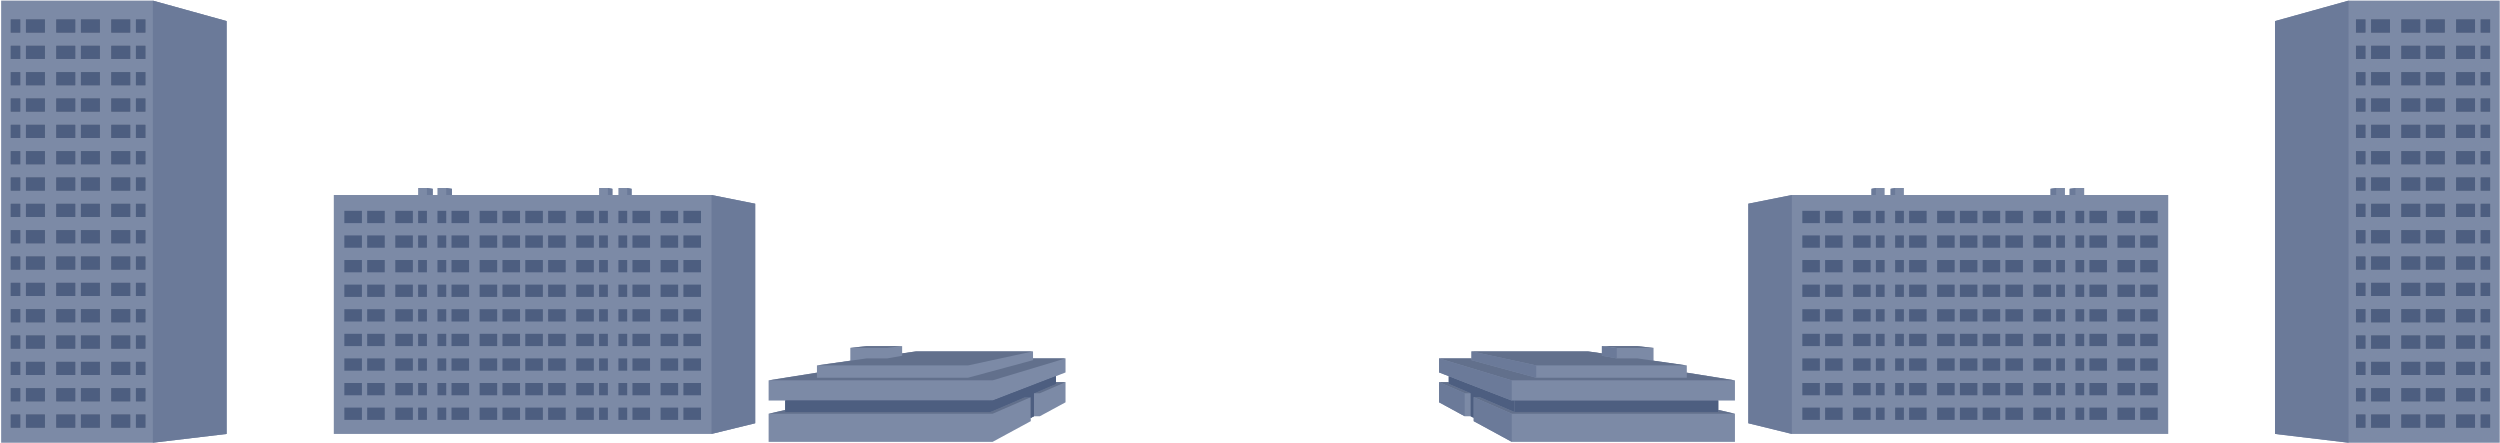 <svg width="1423" height="252" fill="none" xmlns="http://www.w3.org/2000/svg">
<path d="M190 111V247H405L429.866 240.915V115.949L405 111L359.501 111V107.459L357 107H352V111L348.578 111V107.459L346 107L341 107V111L257.228 111V107.459L254 107H249V111L246.305 111V107.459L243 107L238 107V111H190Z" fill="#7C8AA6"/>
<path fill-rule="evenodd" clip-rule="evenodd" d="M254 120H249V127H254V120ZM257 127V120H267V127H257ZM273 127V120H283V127H273ZM286 127V120H296V127H286ZM254 134H249V141H254V134ZM257 141V134H267V141H257ZM273 141V134H283V141H273ZM286 141V134H296V141H286ZM254 148H249V155H254V148ZM257 155V148H267V155H257ZM273 155V148H283V155H273ZM286 155V148H296V155H286ZM254 162H249V169H254V162ZM257 169V162H267V169H257ZM273 169V162H283V169H273ZM286 169V162H296V169H286ZM254 176H249V183H254V176ZM257 183V176H267V183H257ZM273 183V176H283V183H273ZM286 183V176H296V183H286ZM254 190H249V197H254V190ZM257 197V190H267V197H257ZM273 197V190H283V197H273ZM286 197V190H296V197H286ZM254 204H249V211H254V204ZM257 211V204H267V211H257ZM273 211V204H283V211H273ZM286 211V204H296V211H286ZM254 218H249V225H254V218ZM257 225V218H267V225H257ZM273 225V218H283V225H273ZM286 225V218H296V225H286ZM254 232H249V239H254V232ZM257 239V232H267V239H257ZM273 239V232H283V239H273ZM286 239V232H296V239H286ZM225 127V120H235V127H225ZM243 120H238V127H243V120ZM196 127V120H206V127H196ZM209 127V120H219V127H209ZM225 141V134H235V141H225ZM243 134H238V141H243V134ZM196 141V134H206V141H196ZM209 141V134H219V141H209ZM225 155V148H235V155H225ZM243 148H238V155H243V148ZM196 155V148H206V155H196ZM209 155V148H219V155H209ZM225 169V162H235V169H225ZM243 162H238V169H243V162ZM196 169V162H206V169H196ZM209 169V162H219V169H209ZM225 183V176H235V183H225ZM243 176H238V183H243V176ZM196 183V176H206V183H196ZM209 183V176H219V183H209ZM225 197V190H235V197H225ZM243 190H238V197H243V190ZM196 197V190H206V197H196ZM209 197V190H219V197H209ZM225 211V204H235V211H225ZM243 204H238V211H243V204ZM196 211V204H206V211H196ZM209 211V204H219V211H209ZM225 225V218H235V225H225ZM243 218H238V225H243V218ZM196 225V218H206V225H196ZM209 225V218H219V225H209ZM225 239V232H235V239H225ZM243 232H238V239H243V232ZM196 239V232H206V239H196ZM209 239V232H219V239H209ZM357 120H352V127H357V120ZM360 127V120H370V127H360ZM376 127V120H386V127H376ZM389 127V120H399V127H389ZM357 134H352V141H357V134ZM360 141V134H370V141H360ZM376 141V134H386V141H376ZM389 141V134H399V141H389ZM357 148H352V155H357V148ZM360 155V148H370V155H360ZM376 155V148H386V155H376ZM389 155V148H399V155H389ZM357 162H352V169H357V162ZM360 169V162H370V169H360ZM376 169V162H386V169H376ZM389 169V162H399V169H389ZM357 176H352V183H357V176ZM360 183V176H370V183H360ZM376 183V176H386V183H376ZM389 183V176H399V183H389ZM357 190H352V197H357V190ZM360 197V190H370V197H360ZM376 197V190H386V197H376ZM389 197V190H399V197H389ZM357 204H352V211H357V204ZM360 211V204H370V211H360ZM376 211V204H386V211H376ZM389 211V204H399V211H389ZM357 218H352V225H357V218ZM360 225V218H370V225H360ZM376 225V218H386V225H376ZM389 225V218H399V225H389ZM357 232H352V239H357V232ZM360 239V232H370V239H360ZM376 239V232H386V239H376ZM389 239V232H399V239H389ZM328 127V120H338V127H328ZM346 120H341V127H346V120ZM299 127V120H309V127H299ZM312 127V120H322V127H312ZM328 141V134H338V141H328ZM346 134H341V141H346V134ZM299 141V134H309V141H299ZM312 141V134H322V141H312ZM328 155V148H338V155H328ZM346 148H341V155H346V148ZM299 155V148H309V155H299ZM312 155V148H322V155H312ZM328 169V162H338V169H328ZM346 162H341V169H346V162ZM299 169V162H309V169H299ZM312 169V162H322V169H312ZM328 183V176H338V183H328ZM346 176H341V183H346V176ZM299 183V176H309V183H299ZM312 183V176H322V183H312ZM328 197V190H338V197H328ZM346 190H341V197H346V190ZM299 197V190H309V197H299ZM312 197V190H322V197H312ZM328 211V204H338V211H328ZM346 204H341V211H346V204ZM299 211V204H309V211H299ZM312 211V204H322V211H312ZM328 225V218H338V225H328ZM346 218H341V225H346V218ZM299 225V218H309V225H299ZM312 225V218H322V225H312ZM328 239V232H338V239H328ZM346 232H341V239H346V232ZM299 239V232H309V239H299ZM312 239V232H322V239H312Z" fill="#4D5E80"/>
<path d="M246.305 107.459L243 107V111L246.305 111V107.459Z" fill="#6B7A99"/>
<path d="M254 111L257.228 111V107.459L254 107V111Z" fill="#6B7A99"/>
<path d="M346 107V111L348.578 111V107.459L346 107Z" fill="#6B7A99"/>
<path d="M357 111L359.501 111V107.459L357 107V111Z" fill="#6B7A99"/>
<path d="M405 111V247L429.866 240.915V115.949L405 111Z" fill="#6B7A99"/>
<path d="M87 0.354H0.651V252H87L129 247V12L87 0.354Z" fill="#7C8AA6"/>
<path fill-rule="evenodd" clip-rule="evenodd" d="M77.365 11.062H82.762V18.558H77.365V11.062ZM74.127 18.558V11.062H63.333V18.558H74.127ZM25.556 18.558V11.062H14.762V18.558H25.556ZM6.127 11.062H11.524V18.558H6.127V11.062ZM56.857 18.558V11.062H46.063V18.558H56.857ZM42.825 18.558V11.062H32.032V18.558H42.825ZM77.365 26.054H82.762V33.55H77.365V26.054ZM74.127 33.55V26.054H63.333V33.55H74.127ZM25.556 33.55V26.054H14.762V33.55H25.556ZM6.127 26.054H11.524V33.55H6.127V26.054ZM56.857 33.55V26.054H46.063V33.55H56.857ZM42.825 33.55V26.054H32.032V33.55H42.825ZM77.365 41.046H82.762V48.542H77.365V41.046ZM74.127 48.542V41.046H63.333V48.542H74.127ZM25.556 48.542V41.046H14.762V48.542H25.556ZM6.127 41.046H11.524V48.542H6.127V41.046ZM56.857 48.542V41.046H46.063V48.542H56.857ZM42.825 48.542V41.046H32.032V48.542H42.825ZM77.365 56.038H82.762V63.533H77.365V56.038ZM74.127 63.533V56.038H63.333V63.533H74.127ZM25.556 63.533V56.038H14.762V63.533H25.556ZM6.127 56.038H11.524V63.533H6.127V56.038ZM56.857 63.533V56.038H46.063V63.533H56.857ZM42.825 63.533V56.038H32.032V63.533H42.825ZM77.365 71.029H82.762V78.525H77.365V71.029ZM74.127 78.525V71.029H63.333V78.525H74.127ZM25.556 78.525V71.029H14.762V78.525H25.556ZM6.127 71.029H11.524V78.525H6.127V71.029ZM56.857 78.525V71.029H46.063V78.525H56.857ZM42.825 78.525V71.029H32.032V78.525H42.825ZM77.365 86.021H82.762V93.517H77.365V86.021ZM74.127 93.517V86.021H63.333V93.517H74.127ZM25.556 93.517V86.021H14.762V93.517H25.556ZM6.127 86.021H11.524V93.517H6.127V86.021ZM56.857 93.517V86.021H46.063V93.517H56.857ZM42.825 93.517V86.021H32.032V93.517H42.825ZM77.365 101.013H82.762V108.508H77.365V101.013ZM74.127 108.508V101.013H63.333V108.508H74.127ZM25.556 108.508V101.013H14.762V108.508H25.556ZM6.127 101.013H11.524V108.508H6.127V101.013ZM56.857 108.508V101.013H46.063V108.508H56.857ZM42.825 108.508V101.013H32.032V108.508H42.825ZM77.365 116.004H82.762V123.5H77.365V116.004ZM74.127 123.5V116.004H63.333V123.5H74.127ZM25.556 123.5V116.004H14.762V123.5H25.556ZM6.127 116.004H11.524V123.5H6.127V116.004ZM56.857 123.5V116.004H46.063V123.5H56.857ZM42.825 123.5V116.004H32.032V123.5H42.825ZM77.365 130.996H82.762V138.492H77.365V130.996ZM74.127 138.492V130.996H63.333V138.492H74.127ZM25.556 138.492V130.996H14.762V138.492H25.556ZM6.127 130.996H11.524V138.492H6.127V130.996ZM56.857 138.492V130.996H46.063V138.492H56.857ZM42.825 138.492V130.996H32.032V138.492H42.825ZM77.365 145.988H82.762V153.483H77.365V145.988ZM74.127 153.483V145.988H63.333V153.483H74.127ZM25.556 153.483V145.988H14.762V153.483H25.556ZM6.127 145.988H11.524V153.483H6.127V145.988ZM56.857 153.483V145.988H46.063V153.483H56.857ZM42.825 153.483V145.988H32.032V153.483H42.825ZM77.365 160.979H82.762V168.475H77.365V160.979ZM74.127 168.475V160.979H63.333V168.475H74.127ZM25.556 168.475V160.979H14.762V168.475H25.556ZM6.127 160.979H11.524V168.475H6.127V160.979ZM56.857 168.475V160.979H46.063V168.475H56.857ZM42.825 168.475V160.979H32.032V168.475H42.825ZM77.365 175.971H82.762V183.467H77.365V175.971ZM74.127 183.467V175.971H63.333V183.467H74.127ZM25.556 183.467V175.971H14.762V183.467H25.556ZM6.127 175.971H11.524V183.467H6.127V175.971ZM56.857 183.467V175.971H46.063V183.467H56.857ZM42.825 183.467V175.971H32.032V183.467H42.825ZM77.365 190.963H82.762V198.458H77.365V190.963ZM74.127 198.458V190.963H63.333V198.458H74.127ZM25.556 198.458V190.963H14.762V198.458H25.556ZM6.127 190.963H11.524V198.458H6.127V190.963ZM56.857 198.458V190.963H46.063V198.458H56.857ZM42.825 198.458V190.963H32.032V198.458H42.825ZM77.365 205.954H82.762V213.45H77.365V205.954ZM74.127 213.45V205.954H63.333V213.45H74.127ZM25.556 213.45V205.954H14.762V213.45H25.556ZM6.127 205.954H11.524V213.45H6.127V205.954ZM56.857 213.45V205.954H46.063V213.45H56.857ZM42.825 213.45V205.954H32.032V213.45H42.825ZM77.365 220.946H82.762V228.442H77.365V220.946ZM74.127 228.442V220.946H63.333V228.442H74.127ZM25.556 228.442V220.946H14.762V228.442H25.556ZM6.127 220.946H11.524V228.442H6.127V220.946ZM56.857 228.442V220.946H46.063V228.442H56.857ZM42.825 228.442V220.946H32.032V228.442H42.825ZM77.365 235.938H82.762V243.433H77.365V235.938ZM74.127 243.433V235.938H63.333V243.433H74.127ZM25.556 243.433V235.938H14.762V243.433H25.556ZM6.127 235.938H11.524V243.433H6.127V235.938ZM56.857 243.433V235.938H46.063V243.433H56.857ZM42.825 243.433V235.938H32.032V243.433H42.825Z" fill="#7C8AA6"/>
<path fill-rule="evenodd" clip-rule="evenodd" d="M77.365 11.062H82.762V18.558H77.365V11.062ZM74.127 18.558V11.062H63.333V18.558H74.127ZM25.556 18.558V11.062H14.762V18.558H25.556ZM6.127 11.062H11.524V18.558H6.127V11.062ZM56.857 18.558V11.062H46.063V18.558H56.857ZM42.825 18.558V11.062H32.032V18.558H42.825ZM77.365 26.054H82.762V33.55H77.365V26.054ZM74.127 33.55V26.054H63.333V33.55H74.127ZM25.556 33.55V26.054H14.762V33.55H25.556ZM6.127 26.054H11.524V33.55H6.127V26.054ZM56.857 33.55V26.054H46.063V33.55H56.857ZM42.825 33.55V26.054H32.032V33.55H42.825ZM77.365 41.046H82.762V48.542H77.365V41.046ZM74.127 48.542V41.046H63.333V48.542H74.127ZM25.556 48.542V41.046H14.762V48.542H25.556ZM6.127 41.046H11.524V48.542H6.127V41.046ZM56.857 48.542V41.046H46.063V48.542H56.857ZM42.825 48.542V41.046H32.032V48.542H42.825ZM77.365 56.038H82.762V63.533H77.365V56.038ZM74.127 63.533V56.038H63.333V63.533H74.127ZM25.556 63.533V56.038H14.762V63.533H25.556ZM6.127 56.038H11.524V63.533H6.127V56.038ZM56.857 63.533V56.038H46.063V63.533H56.857ZM42.825 63.533V56.038H32.032V63.533H42.825ZM77.365 71.029H82.762V78.525H77.365V71.029ZM74.127 78.525V71.029H63.333V78.525H74.127ZM25.556 78.525V71.029H14.762V78.525H25.556ZM6.127 71.029H11.524V78.525H6.127V71.029ZM56.857 78.525V71.029H46.063V78.525H56.857ZM42.825 78.525V71.029H32.032V78.525H42.825ZM77.365 86.021H82.762V93.517H77.365V86.021ZM74.127 93.517V86.021H63.333V93.517H74.127ZM25.556 93.517V86.021H14.762V93.517H25.556ZM6.127 86.021H11.524V93.517H6.127V86.021ZM56.857 93.517V86.021H46.063V93.517H56.857ZM42.825 93.517V86.021H32.032V93.517H42.825ZM77.365 101.013H82.762V108.508H77.365V101.013ZM74.127 108.508V101.013H63.333V108.508H74.127ZM25.556 108.508V101.013H14.762V108.508H25.556ZM6.127 101.013H11.524V108.508H6.127V101.013ZM56.857 108.508V101.013H46.063V108.508H56.857ZM42.825 108.508V101.013H32.032V108.508H42.825ZM77.365 116.004H82.762V123.5H77.365V116.004ZM74.127 123.5V116.004H63.333V123.5H74.127ZM25.556 123.5V116.004H14.762V123.5H25.556ZM6.127 116.004H11.524V123.5H6.127V116.004ZM56.857 123.5V116.004H46.063V123.5H56.857ZM42.825 123.5V116.004H32.032V123.5H42.825ZM77.365 130.996H82.762V138.492H77.365V130.996ZM74.127 138.492V130.996H63.333V138.492H74.127ZM25.556 138.492V130.996H14.762V138.492H25.556ZM6.127 130.996H11.524V138.492H6.127V130.996ZM56.857 138.492V130.996H46.063V138.492H56.857ZM42.825 138.492V130.996H32.032V138.492H42.825ZM77.365 145.988H82.762V153.483H77.365V145.988ZM74.127 153.483V145.988H63.333V153.483H74.127ZM25.556 153.483V145.988H14.762V153.483H25.556ZM6.127 145.988H11.524V153.483H6.127V145.988ZM56.857 153.483V145.988H46.063V153.483H56.857ZM42.825 153.483V145.988H32.032V153.483H42.825ZM77.365 160.979H82.762V168.475H77.365V160.979ZM74.127 168.475V160.979H63.333V168.475H74.127ZM25.556 168.475V160.979H14.762V168.475H25.556ZM6.127 160.979H11.524V168.475H6.127V160.979ZM56.857 168.475V160.979H46.063V168.475H56.857ZM42.825 168.475V160.979H32.032V168.475H42.825ZM77.365 175.971H82.762V183.467H77.365V175.971ZM74.127 183.467V175.971H63.333V183.467H74.127ZM25.556 183.467V175.971H14.762V183.467H25.556ZM6.127 175.971H11.524V183.467H6.127V175.971ZM56.857 183.467V175.971H46.063V183.467H56.857ZM42.825 183.467V175.971H32.032V183.467H42.825ZM77.365 190.963H82.762V198.458H77.365V190.963ZM74.127 198.458V190.963H63.333V198.458H74.127ZM25.556 198.458V190.963H14.762V198.458H25.556ZM6.127 190.963H11.524V198.458H6.127V190.963ZM56.857 198.458V190.963H46.063V198.458H56.857ZM42.825 198.458V190.963H32.032V198.458H42.825ZM77.365 205.954H82.762V213.45H77.365V205.954ZM74.127 213.45V205.954H63.333V213.45H74.127ZM25.556 213.45V205.954H14.762V213.45H25.556ZM6.127 205.954H11.524V213.45H6.127V205.954ZM56.857 213.45V205.954H46.063V213.45H56.857ZM42.825 213.45V205.954H32.032V213.45H42.825ZM77.365 220.946H82.762V228.442H77.365V220.946ZM74.127 228.442V220.946H63.333V228.442H74.127ZM25.556 228.442V220.946H14.762V228.442H25.556ZM6.127 220.946H11.524V228.442H6.127V220.946ZM56.857 228.442V220.946H46.063V228.442H56.857ZM42.825 228.442V220.946H32.032V228.442H42.825ZM77.365 235.938H82.762V243.433H77.365V235.938ZM74.127 243.433V235.938H63.333V243.433H74.127ZM25.556 243.433V235.938H14.762V243.433H25.556ZM6.127 235.938H11.524V243.433H6.127V235.938ZM56.857 243.433V235.938H46.063V243.433H56.857ZM42.825 243.433V235.938H32.032V243.433H42.825Z" fill="black" fill-opacity="0.2"/>
<path fill-rule="evenodd" clip-rule="evenodd" d="M77.365 11.062H82.762V18.558H77.365V11.062ZM74.127 18.558V11.062H63.333V18.558H74.127ZM25.556 18.558V11.062H14.762V18.558H25.556ZM6.127 11.062H11.524V18.558H6.127V11.062ZM56.857 18.558V11.062H46.063V18.558H56.857ZM42.825 18.558V11.062H32.032V18.558H42.825ZM77.365 26.054H82.762V33.55H77.365V26.054ZM74.127 33.55V26.054H63.333V33.55H74.127ZM25.556 33.55V26.054H14.762V33.55H25.556ZM6.127 26.054H11.524V33.55H6.127V26.054ZM56.857 33.55V26.054H46.063V33.55H56.857ZM42.825 33.55V26.054H32.032V33.55H42.825ZM77.365 41.046H82.762V48.542H77.365V41.046ZM74.127 48.542V41.046H63.333V48.542H74.127ZM25.556 48.542V41.046H14.762V48.542H25.556ZM6.127 41.046H11.524V48.542H6.127V41.046ZM56.857 48.542V41.046H46.063V48.542H56.857ZM42.825 48.542V41.046H32.032V48.542H42.825ZM77.365 56.038H82.762V63.533H77.365V56.038ZM74.127 63.533V56.038H63.333V63.533H74.127ZM25.556 63.533V56.038H14.762V63.533H25.556ZM6.127 56.038H11.524V63.533H6.127V56.038ZM56.857 63.533V56.038H46.063V63.533H56.857ZM42.825 63.533V56.038H32.032V63.533H42.825ZM77.365 71.029H82.762V78.525H77.365V71.029ZM74.127 78.525V71.029H63.333V78.525H74.127ZM25.556 78.525V71.029H14.762V78.525H25.556ZM6.127 71.029H11.524V78.525H6.127V71.029ZM56.857 78.525V71.029H46.063V78.525H56.857ZM42.825 78.525V71.029H32.032V78.525H42.825ZM77.365 86.021H82.762V93.517H77.365V86.021ZM74.127 93.517V86.021H63.333V93.517H74.127ZM25.556 93.517V86.021H14.762V93.517H25.556ZM6.127 86.021H11.524V93.517H6.127V86.021ZM56.857 93.517V86.021H46.063V93.517H56.857ZM42.825 93.517V86.021H32.032V93.517H42.825ZM77.365 101.013H82.762V108.508H77.365V101.013ZM74.127 108.508V101.013H63.333V108.508H74.127ZM25.556 108.508V101.013H14.762V108.508H25.556ZM6.127 101.013H11.524V108.508H6.127V101.013ZM56.857 108.508V101.013H46.063V108.508H56.857ZM42.825 108.508V101.013H32.032V108.508H42.825ZM77.365 116.004H82.762V123.5H77.365V116.004ZM74.127 123.5V116.004H63.333V123.5H74.127ZM25.556 123.5V116.004H14.762V123.5H25.556ZM6.127 116.004H11.524V123.5H6.127V116.004ZM56.857 123.5V116.004H46.063V123.5H56.857ZM42.825 123.5V116.004H32.032V123.5H42.825ZM77.365 130.996H82.762V138.492H77.365V130.996ZM74.127 138.492V130.996H63.333V138.492H74.127ZM25.556 138.492V130.996H14.762V138.492H25.556ZM6.127 130.996H11.524V138.492H6.127V130.996ZM56.857 138.492V130.996H46.063V138.492H56.857ZM42.825 138.492V130.996H32.032V138.492H42.825ZM77.365 145.988H82.762V153.483H77.365V145.988ZM74.127 153.483V145.988H63.333V153.483H74.127ZM25.556 153.483V145.988H14.762V153.483H25.556ZM6.127 145.988H11.524V153.483H6.127V145.988ZM56.857 153.483V145.988H46.063V153.483H56.857ZM42.825 153.483V145.988H32.032V153.483H42.825ZM77.365 160.979H82.762V168.475H77.365V160.979ZM74.127 168.475V160.979H63.333V168.475H74.127ZM25.556 168.475V160.979H14.762V168.475H25.556ZM6.127 160.979H11.524V168.475H6.127V160.979ZM56.857 168.475V160.979H46.063V168.475H56.857ZM42.825 168.475V160.979H32.032V168.475H42.825ZM77.365 175.971H82.762V183.467H77.365V175.971ZM74.127 183.467V175.971H63.333V183.467H74.127ZM25.556 183.467V175.971H14.762V183.467H25.556ZM6.127 175.971H11.524V183.467H6.127V175.971ZM56.857 183.467V175.971H46.063V183.467H56.857ZM42.825 183.467V175.971H32.032V183.467H42.825ZM77.365 190.963H82.762V198.458H77.365V190.963ZM74.127 198.458V190.963H63.333V198.458H74.127ZM25.556 198.458V190.963H14.762V198.458H25.556ZM6.127 190.963H11.524V198.458H6.127V190.963ZM56.857 198.458V190.963H46.063V198.458H56.857ZM42.825 198.458V190.963H32.032V198.458H42.825ZM77.365 205.954H82.762V213.45H77.365V205.954ZM74.127 213.45V205.954H63.333V213.45H74.127ZM25.556 213.45V205.954H14.762V213.45H25.556ZM6.127 205.954H11.524V213.45H6.127V205.954ZM56.857 213.45V205.954H46.063V213.45H56.857ZM42.825 213.45V205.954H32.032V213.45H42.825ZM77.365 220.946H82.762V228.442H77.365V220.946ZM74.127 228.442V220.946H63.333V228.442H74.127ZM25.556 228.442V220.946H14.762V228.442H25.556ZM6.127 220.946H11.524V228.442H6.127V220.946ZM56.857 228.442V220.946H46.063V228.442H56.857ZM42.825 228.442V220.946H32.032V228.442H42.825ZM77.365 235.938H82.762V243.433H77.365V235.938ZM74.127 243.433V235.938H63.333V243.433H74.127ZM25.556 243.433V235.938H14.762V243.433H25.556ZM6.127 235.938H11.524V243.433H6.127V235.938ZM56.857 243.433V235.938H46.063V243.433H56.857ZM42.825 243.433V235.938H32.032V243.433H42.825Z" fill="#4D5E80"/>
<path d="M87 0.354L129 12V247L87 252V0.354Z" fill="#6B7A99"/>
<path d="M437.5 228V216.5L465 212.121V208L484 205.31V198L493.5 197H513.5V201.133L521.5 200H588V204H606.5V212L601 214.12V217.5H606.5V229L598.688 233.235L594.081 235.733L591.877 236.928H588.478L586.717 237.868V239.726L565 251.5H437.5V235.5L447 233.322V228H437.5Z" fill="#7C8AA6"/>
<path d="M437.5 235.5H565L586.717 226.081H583.233L563.5 234.5H447V233.322L437.5 235.5Z" fill="#62708C"/>
<path d="M437.5 216.5H565L606.5 204H588V205L551 215H465V212.121L437.5 216.5Z" fill="#62708C"/>
<path fill-rule="evenodd" clip-rule="evenodd" d="M521.5 200L513.5 201.133V202.5L505 204H493.25L484 205.31L465 208H551L588 200H521.5Z" fill="#62708C"/>
<path d="M513.5 197H493.5L484 198H505L513.5 197Z" fill="#62708C"/>
<path d="M601 217.5V218.5L588.478 223.843H591.877L606.5 217.5H601Z" fill="#62708C"/>
<path d="M447 228V233.322V234.5H563.5V228H447Z" fill="#4D5E80"/>
<path d="M601 217.5V214.12L565 228H563.5V234.5L583.233 226.081H586.717V237.868L588.478 236.928V223.843L601 218.5V217.5Z" fill="#4D5E80"/>
<path d="M447 228V233.322V234.5H563.5V228H447Z" fill="#4D5E80"/>
<path d="M601 217.5V214.12L565 228H563.5V234.5L583.233 226.081H586.717V237.868L588.478 236.928V223.843L601 218.5V217.5Z" fill="#4D5E80"/>
<path d="M911.798 197H931.727L941.194 198H920.268L911.798 197Z" fill="#62708C"/>
<path d="M987.53 216.5V228H978.063V233.322L987.53 235.5V251.5H860.479L838.839 239.726V237.868L837.083 236.928H833.697L831.5 235.733L826.909 233.235L819.125 229V217.5H824.606V214.12L819.125 212V204H837.56V200H903.826L911.798 201.133V197L920.268 198H941.194V205.31L960.127 208V212.121L987.53 216.5Z" fill="#7C8AA6"/>
<path d="M987.53 235.5H860.479L838.839 226.081H842.31L861.974 234.5H978.063V233.322L987.53 235.5Z" fill="#62708C"/>
<path d="M824.606 217.5V218.5L837.083 223.843H833.697L819.125 217.5H824.606Z" fill="#62708C"/>
<path d="M987.53 216.5H860.479L819.125 204H837.56V205L874.43 215H960.127V212.121L987.53 216.5Z" fill="#62708C"/>
<path fill-rule="evenodd" clip-rule="evenodd" d="M903.826 200L911.798 201.133V202.5L920.268 204H931.976L941.194 205.31L960.127 208H874.43L837.56 200H903.826Z" fill="#62708C"/>
<path d="M911.798 197H931.727L941.194 198H920.268L911.798 197Z" fill="#62708C"/>
<path d="M978.063 228V233.322V234.5H861.974V228H978.063Z" fill="#4D5E80"/>
<path d="M824.606 217.5V214.12L860.479 228H861.974V234.5L842.31 226.081H838.839V237.868L837.083 236.928V223.843L824.606 218.5V217.5Z" fill="#4D5E80"/>
<path d="M860.479 235.5V251.5L838.839 239.726V237.868V226.081L860.479 235.5Z" fill="#6B7A99"/>
<path d="M819.125 229V217.5L833.697 223.843V236.928L831.5 235.733L826.909 233.235L819.125 229Z" fill="#6B7A99"/>
<path d="M824.606 214.12L819.125 212V204L860.479 216.5V228L824.606 214.12Z" fill="#6B7A99"/>
<path fill-rule="evenodd" clip-rule="evenodd" d="M874.43 215V208L837.56 200V204V205L874.43 215Z" fill="#6B7A99"/>
<path d="M911.798 201.133V197L920.268 198V204L911.798 202.5V201.133Z" fill="#6B7A99"/>
<path d="M1234.16 111V247H1019.92L995.137 240.915V115.949L1019.92 111L1065.25 111V107.459L1067.75 107H1072.73V111L1076.14 111V107.459L1078.71 107L1083.69 107V111L1167.17 111V107.459L1170.38 107H1175.37V111L1178.05 111V107.459L1181.35 107L1186.33 107V111H1234.16Z" fill="#7C8AA6"/>
<path fill-rule="evenodd" clip-rule="evenodd" d="M1170.38 120H1175.37V127H1170.38V120ZM1167.39 127V120H1157.43V127H1167.39ZM1151.45 127V120H1141.49V127H1151.45ZM1138.5 127V120H1128.53V127H1138.5ZM1170.38 134H1175.37V141H1170.38V134ZM1167.39 141V134H1157.43V141H1167.39ZM1151.45 141V134H1141.49V141H1151.45ZM1138.5 141V134H1128.53V141H1138.5ZM1170.38 148H1175.37V155H1170.38V148ZM1167.39 155V148H1157.43V155H1167.39ZM1151.45 155V148H1141.49V155H1151.45ZM1138.5 155V148H1128.53V155H1138.5ZM1170.38 162H1175.37V169H1170.38V162ZM1167.39 169V162H1157.43V169H1167.39ZM1151.45 169V162H1141.49V169H1151.45ZM1138.5 169V162H1128.53V169H1138.5ZM1170.38 176H1175.37V183H1170.38V176ZM1167.39 183V176H1157.43V183H1167.39ZM1151.45 183V176H1141.49V183H1151.45ZM1138.5 183V176H1128.53V183H1138.5ZM1170.38 190H1175.37V197H1170.38V190ZM1167.39 197V190H1157.43V197H1167.39ZM1151.45 197V190H1141.49V197H1151.45ZM1138.5 197V190H1128.53V197H1138.5ZM1170.38 204H1175.37V211H1170.38V204ZM1167.39 211V204H1157.43V211H1167.39ZM1151.45 211V204H1141.49V211H1151.45ZM1138.5 211V204H1128.53V211H1138.5ZM1170.38 218H1175.37V225H1170.38V218ZM1167.39 225V218H1157.43V225H1167.39ZM1151.45 225V218H1141.49V225H1151.45ZM1138.5 225V218H1128.53V225H1138.5ZM1170.38 232H1175.37V239H1170.38V232ZM1167.39 239V232H1157.43V239H1167.39ZM1151.45 239V232H1141.49V239H1151.45ZM1138.5 239V232H1128.53V239H1138.5ZM1199.28 127V120H1189.32V127H1199.28ZM1181.35 120H1186.33V127H1181.35V120ZM1228.18 127V120H1218.21V127H1228.18ZM1215.23 127V120H1205.26V127H1215.23ZM1199.28 141V134H1189.32V141H1199.28ZM1181.35 134H1186.33V141H1181.35V134ZM1228.18 141V134H1218.21V141H1228.18ZM1215.23 141V134H1205.26V141H1215.23ZM1199.28 155V148H1189.32V155H1199.28ZM1181.35 148H1186.33V155H1181.35V148ZM1228.18 155V148H1218.21V155H1228.18ZM1215.23 155V148H1205.26V155H1215.23ZM1199.28 169V162H1189.32V169H1199.28ZM1181.35 162H1186.33V169H1181.35V162ZM1228.18 169V162H1218.21V169H1228.18ZM1215.23 169V162H1205.26V169H1215.23ZM1199.28 183V176H1189.32V183H1199.28ZM1181.35 176H1186.33V183H1181.35V176ZM1228.18 183V176H1218.21V183H1228.18ZM1215.23 183V176H1205.26V183H1215.23ZM1199.28 197V190H1189.32V197H1199.28ZM1181.35 190H1186.33V197H1181.35V190ZM1228.18 197V190H1218.21V197H1228.18ZM1215.23 197V190H1205.26V197H1215.23ZM1199.28 211V204H1189.32V211H1199.28ZM1181.35 204H1186.33V211H1181.35V204ZM1228.18 211V204H1218.21V211H1228.18ZM1215.23 211V204H1205.26V211H1215.23ZM1199.28 225V218H1189.32V225H1199.28ZM1181.35 218H1186.33V225H1181.35V218ZM1228.18 225V218H1218.21V225H1228.18ZM1215.23 225V218H1205.26V225H1215.23ZM1199.28 239V232H1189.32V239H1199.28ZM1181.35 232H1186.33V239H1181.35V232ZM1228.18 239V232H1218.21V239H1228.18ZM1215.23 239V232H1205.26V239H1215.23ZM1067.75 120H1072.73V127H1067.75V120ZM1064.76 127V120H1054.79V127H1064.76ZM1048.81 127V120H1038.85V127H1048.81ZM1035.86 127V120H1025.89V127H1035.86ZM1067.75 134H1072.73V141H1067.75V134ZM1064.76 141V134H1054.79V141H1064.76ZM1048.81 141V134H1038.85V141H1048.81ZM1035.86 141V134H1025.89V141H1035.86ZM1067.75 148H1072.73V155H1067.75V148ZM1064.76 155V148H1054.79V155H1064.76ZM1048.81 155V148H1038.85V155H1048.81ZM1035.86 155V148H1025.89V155H1035.86ZM1067.75 162H1072.73V169H1067.75V162ZM1064.76 169V162H1054.79V169H1064.76ZM1048.81 169V162H1038.85V169H1048.81ZM1035.86 169V162H1025.89V169H1035.86ZM1067.75 176H1072.73V183H1067.75V176ZM1064.76 183V176H1054.79V183H1064.76ZM1048.81 183V176H1038.85V183H1048.81ZM1035.86 183V176H1025.89V183H1035.86ZM1067.75 190H1072.73V197H1067.75V190ZM1064.76 197V190H1054.79V197H1064.76ZM1048.81 197V190H1038.85V197H1048.81ZM1035.86 197V190H1025.89V197H1035.86ZM1067.75 204H1072.73V211H1067.75V204ZM1064.76 211V204H1054.79V211H1064.76ZM1048.81 211V204H1038.85V211H1048.81ZM1035.86 211V204H1025.89V211H1035.86ZM1067.75 218H1072.73V225H1067.75V218ZM1064.76 225V218H1054.79V225H1064.76ZM1048.81 225V218H1038.85V225H1048.81ZM1035.86 225V218H1025.89V225H1035.86ZM1067.75 232H1072.73V239H1067.75V232ZM1064.76 239V232H1054.79V239H1064.76ZM1048.81 239V232H1038.85V239H1048.81ZM1035.86 239V232H1025.89V239H1035.86ZM1096.64 127V120H1086.68V127H1096.64ZM1078.71 120H1083.69V127H1078.71V120ZM1125.54 127V120H1115.58V127H1125.54ZM1112.59 127V120H1102.62V127H1112.59ZM1096.64 141V134H1086.68V141H1096.64ZM1078.71 134H1083.69V141H1078.71V134ZM1125.54 141V134H1115.58V141H1125.54ZM1112.59 141V134H1102.62V141H1112.59ZM1096.64 155V148H1086.68V155H1096.64ZM1078.71 148H1083.69V155H1078.71V148ZM1125.54 155V148H1115.58V155H1125.54ZM1112.59 155V148H1102.62V155H1112.59ZM1096.64 169V162H1086.68V169H1096.64ZM1078.71 162H1083.69V169H1078.71V162ZM1125.54 169V162H1115.58V169H1125.54ZM1112.59 169V162H1102.62V169H1112.59ZM1096.64 183V176H1086.68V183H1096.64ZM1078.71 176H1083.69V183H1078.71V176ZM1125.54 183V176H1115.58V183H1125.54ZM1112.59 183V176H1102.62V183H1112.59ZM1096.64 197V190H1086.68V197H1096.64ZM1078.71 190H1083.69V197H1078.71V190ZM1125.54 197V190H1115.58V197H1125.54ZM1112.59 197V190H1102.62V197H1112.59ZM1096.64 211V204H1086.68V211H1096.64ZM1078.71 204H1083.69V211H1078.71V204ZM1125.54 211V204H1115.58V211H1125.54ZM1112.59 211V204H1102.62V211H1112.59ZM1096.64 225V218H1086.68V225H1096.64ZM1078.71 218H1083.69V225H1078.71V218ZM1125.54 225V218H1115.58V225H1125.54ZM1112.59 225V218H1102.62V225H1112.59ZM1096.64 239V232H1086.68V239H1096.64ZM1078.71 232H1083.69V239H1078.71V232ZM1125.54 239V232H1115.58V239H1125.54ZM1112.59 239V232H1102.62V239H1112.59Z" fill="#4D5E80"/>
<path d="M1178.05 107.459L1181.35 107V111L1178.05 111V107.459Z" fill="#6B7A99"/>
<path d="M1170.38 111L1167.17 111V107.459L1170.38 107V111Z" fill="#6B7A99"/>
<path d="M1078.71 107V111L1076.14 111V107.459L1078.71 107Z" fill="#6B7A99"/>
<path d="M1067.75 111L1065.25 111V107.459L1067.75 107V111Z" fill="#6B7A99"/>
<path d="M1019.92 111V247L995.137 240.915V115.949L1019.92 111Z" fill="#6B7A99"/>
<path d="M1336.8 0.354H1422.84V252H1336.8L1294.94 247V12L1336.8 0.354Z" fill="#7C8AA6"/>
<path fill-rule="evenodd" clip-rule="evenodd" d="M1346.4 11.062H1341.02V18.558H1346.4V11.062ZM1349.62 18.558V11.062H1360.38V18.558H1349.62ZM1398.02 18.558V11.062H1408.78V18.558H1398.02ZM1417.38 11.062H1412.01V18.558H1417.38V11.062ZM1366.83 18.558V11.062H1377.59V18.558H1366.83ZM1380.81 18.558V11.062H1391.57V18.558H1380.81ZM1346.4 26.054H1341.02V33.55H1346.4V26.054ZM1349.62 33.55V26.054H1360.38V33.55H1349.62ZM1398.02 33.55V26.054H1408.78V33.55H1398.02ZM1417.38 26.054H1412.01V33.55H1417.38V26.054ZM1366.83 33.55V26.054H1377.59V33.55H1366.83ZM1380.81 33.55V26.054H1391.57V33.55H1380.81ZM1346.4 41.046H1341.02V48.542H1346.4V41.046ZM1349.62 48.542V41.046H1360.38V48.542H1349.62ZM1398.02 48.542V41.046H1408.78V48.542H1398.02ZM1417.38 41.046H1412.01V48.542H1417.38V41.046ZM1366.83 48.542V41.046H1377.59V48.542H1366.83ZM1380.81 48.542V41.046H1391.57V48.542H1380.81ZM1346.4 56.038H1341.02V63.533H1346.4V56.038ZM1349.62 63.533V56.038H1360.38V63.533H1349.62ZM1398.02 63.533V56.038H1408.78V63.533H1398.02ZM1417.38 56.038H1412.01V63.533H1417.38V56.038ZM1366.83 63.533V56.038H1377.59V63.533H1366.83ZM1380.81 63.533V56.038H1391.57V63.533H1380.81ZM1346.4 71.029H1341.02V78.525H1346.4V71.029ZM1349.62 78.525V71.029H1360.38V78.525H1349.62ZM1398.02 78.525V71.029H1408.78V78.525H1398.02ZM1417.38 71.029H1412.01V78.525H1417.38V71.029ZM1366.83 78.525V71.029H1377.59V78.525H1366.83ZM1380.81 78.525V71.029H1391.57V78.525H1380.81ZM1346.4 86.021H1341.02V93.517H1346.4V86.021ZM1349.62 93.517V86.021H1360.38V93.517H1349.62ZM1398.02 93.517V86.021H1408.78V93.517H1398.02ZM1417.38 86.021H1412.01V93.517H1417.38V86.021ZM1366.83 93.517V86.021H1377.59V93.517H1366.83ZM1380.81 93.517V86.021H1391.57V93.517H1380.81ZM1346.4 101.013H1341.02V108.508H1346.4V101.013ZM1349.62 108.508V101.013H1360.38V108.508H1349.62ZM1398.02 108.508V101.013H1408.78V108.508H1398.02ZM1417.38 101.013H1412.01V108.508H1417.38V101.013ZM1366.83 108.508V101.013H1377.59V108.508H1366.83ZM1380.81 108.508V101.013H1391.57V108.508H1380.81ZM1346.4 116.004H1341.02V123.5H1346.4V116.004ZM1349.62 123.5V116.004H1360.38V123.5H1349.62ZM1398.02 123.5V116.004H1408.78V123.5H1398.02ZM1417.38 116.004H1412.01V123.5H1417.38V116.004ZM1366.83 123.5V116.004H1377.59V123.5H1366.83ZM1380.81 123.5V116.004H1391.57V123.5H1380.81ZM1346.4 130.996H1341.02V138.492H1346.4V130.996ZM1349.62 138.492V130.996H1360.38V138.492H1349.62ZM1398.02 138.492V130.996H1408.78V138.492H1398.02ZM1417.38 130.996H1412.01V138.492H1417.38V130.996ZM1366.83 138.492V130.996H1377.59V138.492H1366.83ZM1380.81 138.492V130.996H1391.57V138.492H1380.81ZM1346.4 145.988H1341.02V153.483H1346.4V145.988ZM1349.62 153.483V145.988H1360.38V153.483H1349.62ZM1398.02 153.483V145.988H1408.78V153.483H1398.02ZM1417.38 145.988H1412.01V153.483H1417.38V145.988ZM1366.83 153.483V145.988H1377.59V153.483H1366.83ZM1380.81 153.483V145.988H1391.57V153.483H1380.81ZM1346.4 160.979H1341.02V168.475H1346.4V160.979ZM1349.62 168.475V160.979H1360.38V168.475H1349.62ZM1398.02 168.475V160.979H1408.78V168.475H1398.02ZM1417.38 160.979H1412.01V168.475H1417.38V160.979ZM1366.83 168.475V160.979H1377.59V168.475H1366.83ZM1380.81 168.475V160.979H1391.57V168.475H1380.81ZM1346.4 175.971H1341.02V183.467H1346.4V175.971ZM1349.62 183.467V175.971H1360.38V183.467H1349.62ZM1398.02 183.467V175.971H1408.78V183.467H1398.02ZM1417.38 175.971H1412.01V183.467H1417.38V175.971ZM1366.83 183.467V175.971H1377.59V183.467H1366.83ZM1380.81 183.467V175.971H1391.57V183.467H1380.81ZM1346.4 190.963H1341.02V198.458H1346.4V190.963ZM1349.62 198.458V190.963H1360.38V198.458H1349.62ZM1398.02 198.458V190.963H1408.78V198.458H1398.02ZM1417.38 190.963H1412.01V198.458H1417.38V190.963ZM1366.83 198.458V190.963H1377.59V198.458H1366.83ZM1380.81 198.458V190.963H1391.57V198.458H1380.81ZM1346.4 205.954H1341.02V213.45H1346.4V205.954ZM1349.62 213.45V205.954H1360.38V213.45H1349.62ZM1398.02 213.45V205.954H1408.78V213.45H1398.02ZM1417.38 205.954H1412.01V213.45H1417.38V205.954ZM1366.83 213.45V205.954H1377.59V213.45H1366.83ZM1380.81 213.45V205.954H1391.57V213.45H1380.81ZM1346.4 220.946H1341.02V228.442H1346.4V220.946ZM1349.62 228.442V220.946H1360.38V228.442H1349.62ZM1398.02 228.442V220.946H1408.78V228.442H1398.02ZM1417.38 220.946H1412.01V228.442H1417.38V220.946ZM1366.83 228.442V220.946H1377.59V228.442H1366.83ZM1380.81 228.442V220.946H1391.57V228.442H1380.81ZM1346.4 235.938H1341.02V243.433H1346.4V235.938ZM1349.62 243.433V235.938H1360.38V243.433H1349.62ZM1398.02 243.433V235.938H1408.78V243.433H1398.02ZM1417.38 235.938H1412.01V243.433H1417.38V235.938ZM1366.83 243.433V235.938H1377.59V243.433H1366.83ZM1380.81 243.433V235.938H1391.57V243.433H1380.81Z" fill="#7C8AA6"/>
<path fill-rule="evenodd" clip-rule="evenodd" d="M1346.4 11.062H1341.02V18.558H1346.4V11.062ZM1349.62 18.558V11.062H1360.38V18.558H1349.62ZM1398.02 18.558V11.062H1408.78V18.558H1398.02ZM1417.38 11.062H1412.01V18.558H1417.38V11.062ZM1366.83 18.558V11.062H1377.59V18.558H1366.83ZM1380.81 18.558V11.062H1391.57V18.558H1380.81ZM1346.4 26.054H1341.02V33.55H1346.4V26.054ZM1349.62 33.55V26.054H1360.38V33.55H1349.62ZM1398.02 33.55V26.054H1408.78V33.55H1398.02ZM1417.38 26.054H1412.01V33.55H1417.38V26.054ZM1366.83 33.55V26.054H1377.59V33.55H1366.83ZM1380.81 33.55V26.054H1391.57V33.55H1380.81ZM1346.4 41.046H1341.02V48.542H1346.4V41.046ZM1349.62 48.542V41.046H1360.38V48.542H1349.62ZM1398.02 48.542V41.046H1408.78V48.542H1398.02ZM1417.38 41.046H1412.01V48.542H1417.38V41.046ZM1366.83 48.542V41.046H1377.59V48.542H1366.83ZM1380.81 48.542V41.046H1391.57V48.542H1380.81ZM1346.4 56.038H1341.02V63.533H1346.4V56.038ZM1349.62 63.533V56.038H1360.38V63.533H1349.62ZM1398.02 63.533V56.038H1408.78V63.533H1398.02ZM1417.38 56.038H1412.01V63.533H1417.38V56.038ZM1366.83 63.533V56.038H1377.59V63.533H1366.83ZM1380.81 63.533V56.038H1391.57V63.533H1380.81ZM1346.4 71.029H1341.02V78.525H1346.4V71.029ZM1349.62 78.525V71.029H1360.38V78.525H1349.62ZM1398.02 78.525V71.029H1408.78V78.525H1398.02ZM1417.38 71.029H1412.01V78.525H1417.38V71.029ZM1366.83 78.525V71.029H1377.59V78.525H1366.83ZM1380.81 78.525V71.029H1391.57V78.525H1380.81ZM1346.4 86.021H1341.02V93.517H1346.4V86.021ZM1349.62 93.517V86.021H1360.38V93.517H1349.62ZM1398.02 93.517V86.021H1408.78V93.517H1398.02ZM1417.38 86.021H1412.01V93.517H1417.38V86.021ZM1366.83 93.517V86.021H1377.59V93.517H1366.83ZM1380.81 93.517V86.021H1391.57V93.517H1380.81ZM1346.4 101.013H1341.02V108.508H1346.4V101.013ZM1349.62 108.508V101.013H1360.38V108.508H1349.62ZM1398.02 108.508V101.013H1408.78V108.508H1398.02ZM1417.38 101.013H1412.01V108.508H1417.38V101.013ZM1366.83 108.508V101.013H1377.59V108.508H1366.83ZM1380.81 108.508V101.013H1391.57V108.508H1380.81ZM1346.4 116.004H1341.02V123.5H1346.4V116.004ZM1349.62 123.5V116.004H1360.38V123.5H1349.62ZM1398.02 123.5V116.004H1408.78V123.5H1398.02ZM1417.38 116.004H1412.01V123.5H1417.38V116.004ZM1366.83 123.5V116.004H1377.59V123.5H1366.83ZM1380.81 123.5V116.004H1391.57V123.5H1380.81ZM1346.4 130.996H1341.02V138.492H1346.4V130.996ZM1349.62 138.492V130.996H1360.38V138.492H1349.62ZM1398.02 138.492V130.996H1408.78V138.492H1398.02ZM1417.38 130.996H1412.01V138.492H1417.38V130.996ZM1366.83 138.492V130.996H1377.59V138.492H1366.83ZM1380.81 138.492V130.996H1391.57V138.492H1380.81ZM1346.4 145.988H1341.02V153.483H1346.4V145.988ZM1349.62 153.483V145.988H1360.38V153.483H1349.62ZM1398.02 153.483V145.988H1408.78V153.483H1398.02ZM1417.38 145.988H1412.01V153.483H1417.38V145.988ZM1366.83 153.483V145.988H1377.59V153.483H1366.83ZM1380.81 153.483V145.988H1391.57V153.483H1380.81ZM1346.4 160.979H1341.02V168.475H1346.4V160.979ZM1349.62 168.475V160.979H1360.38V168.475H1349.62ZM1398.02 168.475V160.979H1408.78V168.475H1398.02ZM1417.38 160.979H1412.01V168.475H1417.38V160.979ZM1366.83 168.475V160.979H1377.59V168.475H1366.83ZM1380.81 168.475V160.979H1391.57V168.475H1380.81ZM1346.4 175.971H1341.02V183.467H1346.4V175.971ZM1349.62 183.467V175.971H1360.38V183.467H1349.62ZM1398.02 183.467V175.971H1408.78V183.467H1398.02ZM1417.38 175.971H1412.01V183.467H1417.38V175.971ZM1366.83 183.467V175.971H1377.59V183.467H1366.83ZM1380.81 183.467V175.971H1391.57V183.467H1380.81ZM1346.4 190.963H1341.02V198.458H1346.4V190.963ZM1349.62 198.458V190.963H1360.38V198.458H1349.62ZM1398.02 198.458V190.963H1408.78V198.458H1398.02ZM1417.38 190.963H1412.01V198.458H1417.38V190.963ZM1366.83 198.458V190.963H1377.59V198.458H1366.83ZM1380.81 198.458V190.963H1391.57V198.458H1380.81ZM1346.4 205.954H1341.02V213.45H1346.4V205.954ZM1349.62 213.45V205.954H1360.38V213.45H1349.62ZM1398.02 213.45V205.954H1408.78V213.45H1398.02ZM1417.38 205.954H1412.01V213.45H1417.38V205.954ZM1366.83 213.45V205.954H1377.59V213.45H1366.83ZM1380.81 213.45V205.954H1391.57V213.45H1380.81ZM1346.4 220.946H1341.02V228.442H1346.4V220.946ZM1349.62 228.442V220.946H1360.38V228.442H1349.62ZM1398.02 228.442V220.946H1408.78V228.442H1398.02ZM1417.38 220.946H1412.01V228.442H1417.38V220.946ZM1366.83 228.442V220.946H1377.59V228.442H1366.83ZM1380.81 228.442V220.946H1391.57V228.442H1380.81ZM1346.4 235.938H1341.02V243.433H1346.4V235.938ZM1349.62 243.433V235.938H1360.38V243.433H1349.62ZM1398.02 243.433V235.938H1408.78V243.433H1398.02ZM1417.38 235.938H1412.01V243.433H1417.38V235.938ZM1366.83 243.433V235.938H1377.59V243.433H1366.83ZM1380.81 243.433V235.938H1391.57V243.433H1380.81Z" fill="black" fill-opacity="0.2"/>
<path fill-rule="evenodd" clip-rule="evenodd" d="M1346.4 11.062H1341.02V18.558H1346.4V11.062ZM1349.62 18.558V11.062H1360.38V18.558H1349.62ZM1398.02 18.558V11.062H1408.78V18.558H1398.02ZM1417.38 11.062H1412.01V18.558H1417.38V11.062ZM1366.83 18.558V11.062H1377.59V18.558H1366.83ZM1380.81 18.558V11.062H1391.57V18.558H1380.81ZM1346.4 26.054H1341.02V33.55H1346.4V26.054ZM1349.62 33.55V26.054H1360.38V33.55H1349.62ZM1398.02 33.55V26.054H1408.78V33.55H1398.02ZM1417.38 26.054H1412.01V33.55H1417.38V26.054ZM1366.83 33.55V26.054H1377.59V33.55H1366.83ZM1380.81 33.55V26.054H1391.57V33.55H1380.81ZM1346.4 41.046H1341.02V48.542H1346.4V41.046ZM1349.62 48.542V41.046H1360.38V48.542H1349.62ZM1398.02 48.542V41.046H1408.78V48.542H1398.02ZM1417.38 41.046H1412.01V48.542H1417.38V41.046ZM1366.83 48.542V41.046H1377.59V48.542H1366.83ZM1380.81 48.542V41.046H1391.57V48.542H1380.81ZM1346.4 56.038H1341.02V63.533H1346.4V56.038ZM1349.62 63.533V56.038H1360.38V63.533H1349.62ZM1398.02 63.533V56.038H1408.78V63.533H1398.02ZM1417.38 56.038H1412.01V63.533H1417.38V56.038ZM1366.83 63.533V56.038H1377.59V63.533H1366.83ZM1380.81 63.533V56.038H1391.57V63.533H1380.81ZM1346.4 71.029H1341.02V78.525H1346.4V71.029ZM1349.62 78.525V71.029H1360.38V78.525H1349.62ZM1398.02 78.525V71.029H1408.78V78.525H1398.02ZM1417.38 71.029H1412.01V78.525H1417.38V71.029ZM1366.83 78.525V71.029H1377.59V78.525H1366.83ZM1380.81 78.525V71.029H1391.57V78.525H1380.81ZM1346.4 86.021H1341.02V93.517H1346.4V86.021ZM1349.62 93.517V86.021H1360.38V93.517H1349.62ZM1398.02 93.517V86.021H1408.78V93.517H1398.02ZM1417.38 86.021H1412.01V93.517H1417.38V86.021ZM1366.83 93.517V86.021H1377.59V93.517H1366.83ZM1380.81 93.517V86.021H1391.57V93.517H1380.81ZM1346.4 101.013H1341.02V108.508H1346.4V101.013ZM1349.62 108.508V101.013H1360.38V108.508H1349.62ZM1398.02 108.508V101.013H1408.78V108.508H1398.02ZM1417.38 101.013H1412.01V108.508H1417.38V101.013ZM1366.83 108.508V101.013H1377.59V108.508H1366.83ZM1380.81 108.508V101.013H1391.57V108.508H1380.81ZM1346.4 116.004H1341.02V123.5H1346.4V116.004ZM1349.62 123.5V116.004H1360.38V123.5H1349.62ZM1398.02 123.5V116.004H1408.78V123.5H1398.02ZM1417.38 116.004H1412.01V123.5H1417.38V116.004ZM1366.83 123.5V116.004H1377.59V123.5H1366.83ZM1380.81 123.5V116.004H1391.57V123.5H1380.81ZM1346.4 130.996H1341.02V138.492H1346.4V130.996ZM1349.62 138.492V130.996H1360.38V138.492H1349.62ZM1398.02 138.492V130.996H1408.78V138.492H1398.02ZM1417.38 130.996H1412.01V138.492H1417.38V130.996ZM1366.83 138.492V130.996H1377.59V138.492H1366.83ZM1380.81 138.492V130.996H1391.57V138.492H1380.81ZM1346.4 145.988H1341.02V153.483H1346.4V145.988ZM1349.62 153.483V145.988H1360.38V153.483H1349.62ZM1398.02 153.483V145.988H1408.78V153.483H1398.02ZM1417.38 145.988H1412.01V153.483H1417.38V145.988ZM1366.83 153.483V145.988H1377.59V153.483H1366.83ZM1380.81 153.483V145.988H1391.57V153.483H1380.81ZM1346.4 160.979H1341.02V168.475H1346.4V160.979ZM1349.62 168.475V160.979H1360.38V168.475H1349.62ZM1398.02 168.475V160.979H1408.78V168.475H1398.02ZM1417.38 160.979H1412.01V168.475H1417.38V160.979ZM1366.83 168.475V160.979H1377.59V168.475H1366.83ZM1380.81 168.475V160.979H1391.57V168.475H1380.81ZM1346.4 175.971H1341.02V183.467H1346.4V175.971ZM1349.62 183.467V175.971H1360.38V183.467H1349.62ZM1398.02 183.467V175.971H1408.78V183.467H1398.02ZM1417.38 175.971H1412.01V183.467H1417.38V175.971ZM1366.83 183.467V175.971H1377.59V183.467H1366.83ZM1380.81 183.467V175.971H1391.57V183.467H1380.81ZM1346.4 190.963H1341.02V198.458H1346.4V190.963ZM1349.62 198.458V190.963H1360.38V198.458H1349.62ZM1398.02 198.458V190.963H1408.78V198.458H1398.02ZM1417.38 190.963H1412.01V198.458H1417.38V190.963ZM1366.83 198.458V190.963H1377.59V198.458H1366.83ZM1380.81 198.458V190.963H1391.57V198.458H1380.81ZM1346.4 205.954H1341.02V213.45H1346.4V205.954ZM1349.62 213.45V205.954H1360.38V213.45H1349.62ZM1398.02 213.45V205.954H1408.78V213.45H1398.02ZM1417.38 205.954H1412.01V213.45H1417.38V205.954ZM1366.83 213.45V205.954H1377.59V213.45H1366.83ZM1380.81 213.45V205.954H1391.57V213.45H1380.81ZM1346.4 220.946H1341.02V228.442H1346.4V220.946ZM1349.62 228.442V220.946H1360.38V228.442H1349.62ZM1398.02 228.442V220.946H1408.78V228.442H1398.02ZM1417.38 220.946H1412.01V228.442H1417.38V220.946ZM1366.83 228.442V220.946H1377.59V228.442H1366.83ZM1380.81 228.442V220.946H1391.57V228.442H1380.81ZM1346.4 235.938H1341.02V243.433H1346.4V235.938ZM1349.62 243.433V235.938H1360.38V243.433H1349.62ZM1398.02 243.433V235.938H1408.78V243.433H1398.02ZM1417.38 235.938H1412.01V243.433H1417.38V235.938ZM1366.83 243.433V235.938H1377.59V243.433H1366.83ZM1380.81 243.433V235.938H1391.57V243.433H1380.81Z" fill="#4D5E80"/>
<path d="M1336.8 0.354L1294.94 12V247L1336.8 252V0.354Z" fill="#6B7A99"/>
</svg>
